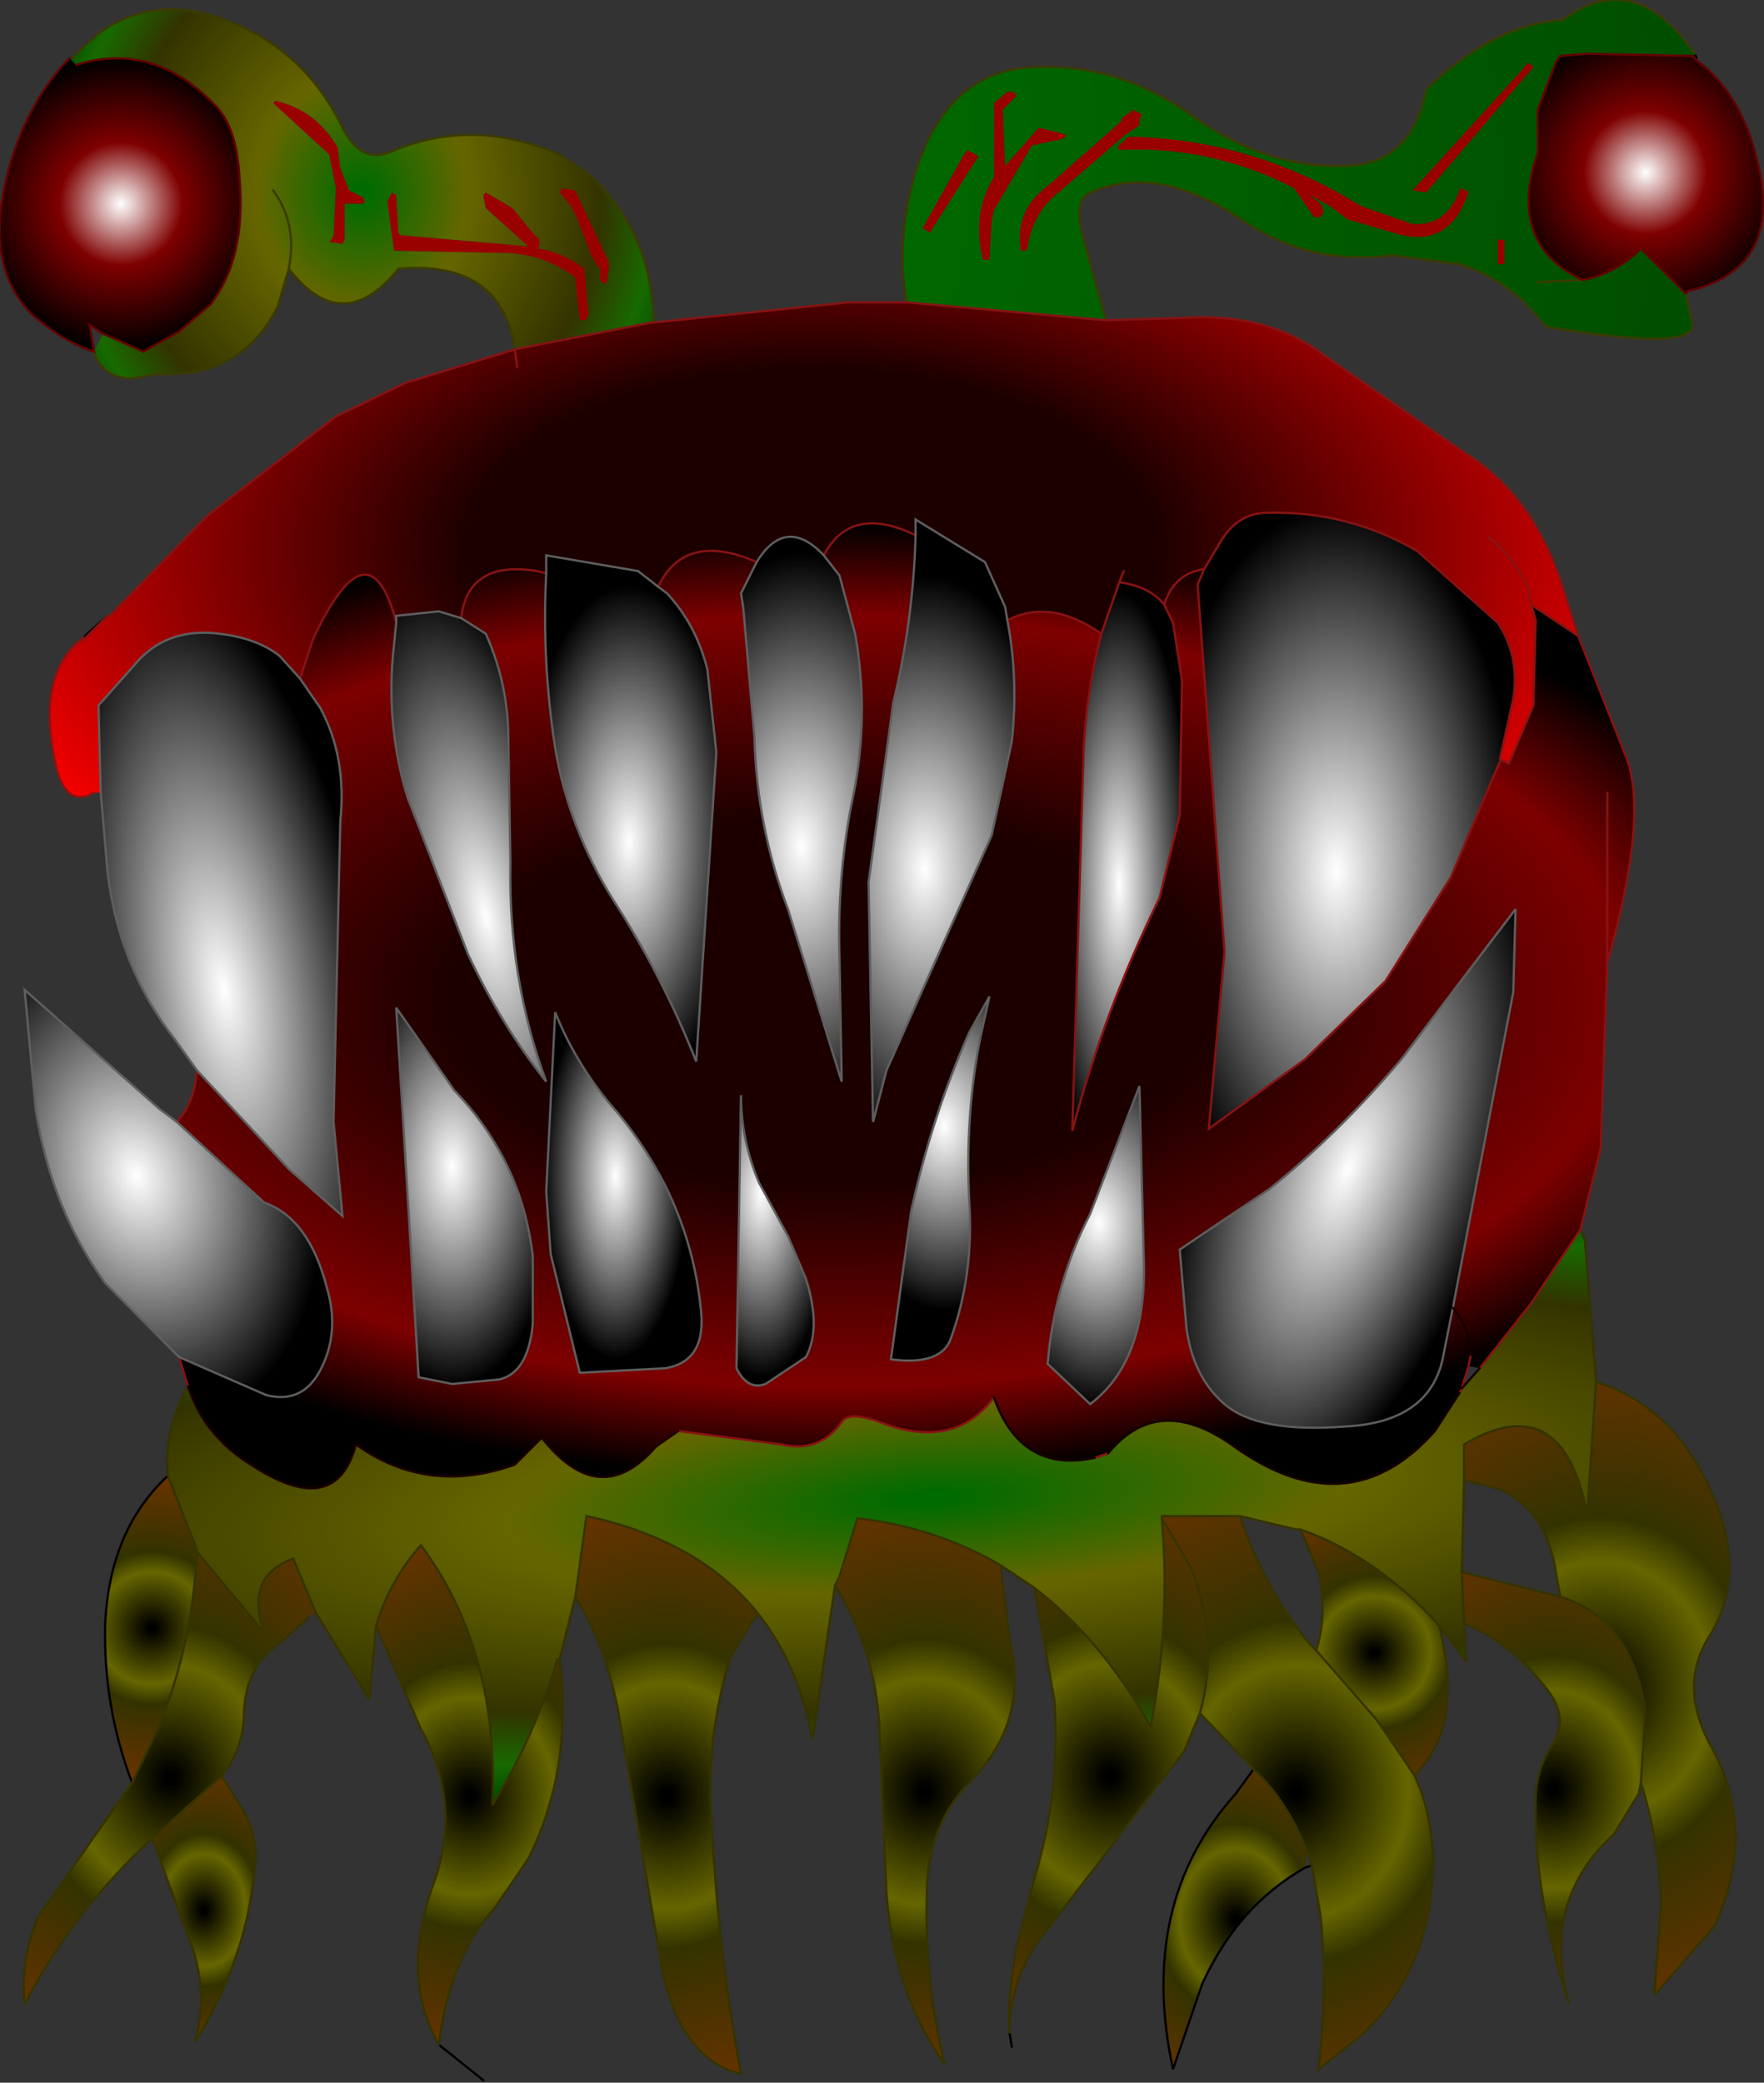 <svg xmlns="http://www.w3.org/2000/svg" viewBox="0 0 39.4 46.5" width="39.4" height="46.5"><rect x="0" y="0" width="39.4" height="46.5" fill="#333333" stroke="none"/><defs><radialGradient gradientUnits="userSpaceOnUse" r="819.2" cx="0" cy="0" spreadMethod="pad" gradientTransform="matrix(.004 0 0 .004 36.75 3.85)" id="a"><stop offset="0" stop-color="#fff"/><stop offset=".42" stop-color="#7E0000"/><stop offset="1"/></radialGradient><radialGradient gradientUnits="userSpaceOnUse" r="819.2" cx="0" cy="0" fx="87942.4" fy="0" spreadMethod="repeat" gradientTransform="matrix(.012 0 0 .013 29 3.75)" id="b"><stop offset=".02" stop-color="#006B00"/><stop offset=".318" stop-color="#660"/><stop offset=".722" stop-color="#330"/><stop offset=".886" stop-color="#186A00"/><stop offset="1" stop-color="#004D00"/></radialGradient><radialGradient gradientUnits="userSpaceOnUse" r="819.2" cx="0" cy="0" spreadMethod="pad" gradientTransform="matrix(.046 0 0 .024 18.15 12.25)" id="c"><stop offset=".204" stop-color="#1C0000"/><stop offset=".537" stop-color="#f00"/><stop offset=".808" stop-color="#7E0000"/><stop offset="1"/></radialGradient><radialGradient gradientUnits="userSpaceOnUse" r="819.2" cx="0" cy="0" spreadMethod="pad" gradientTransform="matrix(.005 0 0 .01 29.85 19.45)" id="d"><stop offset="0" stop-color="#fff"/><stop offset="1"/></radialGradient><radialGradient gradientUnits="userSpaceOnUse" r="819.2" cx="0" cy="0" spreadMethod="pad" gradientTransform="matrix(.027 0 0 .013 18.55 22.35)" id="e"><stop offset=".384" stop-color="#1C0000"/><stop offset=".808" stop-color="#7E0000"/><stop offset="1"/></radialGradient><radialGradient gradientUnits="userSpaceOnUse" r="819.2" cx="0" cy="0" spreadMethod="pad" gradientTransform="matrix(.002 0 0 .008 25 19.75)" id="f"><stop offset="0" stop-color="#fff"/><stop offset="1"/></radialGradient><radialGradient gradientUnits="userSpaceOnUse" r="819.2" cx="0" cy="0" spreadMethod="pad" gradientTransform="matrix(.004 0 0 .008 20.65 19.4)" id="g"><stop offset="0" stop-color="#fff"/><stop offset="1"/></radialGradient><radialGradient gradientUnits="userSpaceOnUse" r="819.2" cx="0" cy="0" spreadMethod="pad" gradientTransform="matrix(.003 0 0 .005 21.1 25.15)" id="h"><stop offset="0" stop-color="#fff"/><stop offset="1"/></radialGradient><radialGradient gradientUnits="userSpaceOnUse" r="819.2" cx="0" cy="0" spreadMethod="pad" gradientTransform="matrix(.004 .001 -.003 .009 30.1 26.1)" id="i"><stop offset="0" stop-color="#fff"/><stop offset="1"/></radialGradient><radialGradient gradientUnits="userSpaceOnUse" r="819.2" cx="0" cy="0" spreadMethod="pad" gradientTransform="matrix(.036 -.002 0 .008 20.7 33.45)" id="j"><stop offset=".02" stop-color="#006B00"/><stop offset=".318" stop-color="#660"/><stop offset=".722" stop-color="#330"/><stop offset=".886" stop-color="#186A00"/><stop offset="1" stop-color="#004D00"/></radialGradient><radialGradient gradientUnits="userSpaceOnUse" r="819.2" cx="0" cy="0" spreadMethod="pad" gradientTransform="matrix(.008 0 0 .009 35.75 37.7)" id="k"><stop offset=".02"/><stop offset=".384" stop-color="#660"/><stop offset=".518" stop-color="#330"/><stop offset="1" stop-color="#630"/></radialGradient><radialGradient gradientUnits="userSpaceOnUse" r="819.2" cx="0" cy="0" spreadMethod="pad" gradientTransform="matrix(.006 0 0 .007 34.7 39.95)" id="l"><stop offset=".02"/><stop offset=".384" stop-color="#660"/><stop offset=".518" stop-color="#330"/><stop offset="1" stop-color="#630"/></radialGradient><radialGradient gradientUnits="userSpaceOnUse" r="819.2" cx="0" cy="0" spreadMethod="pad" gradientTransform="matrix(.003 0 0 .005 24.55 27.3)" id="m"><stop offset="0" stop-color="#fff"/><stop offset="1"/></radialGradient><radialGradient gradientUnits="userSpaceOnUse" r="819.2" cx="0" cy="0" spreadMethod="pad" gradientTransform="matrix(.007 0 0 .008 24.8 39.65)" id="n"><stop offset=".02"/><stop offset=".384" stop-color="#660"/><stop offset=".518" stop-color="#330"/><stop offset="1" stop-color="#630"/></radialGradient><radialGradient gradientUnits="userSpaceOnUse" r="819.2" cx="0" cy="0" spreadMethod="pad" gradientTransform="matrix(.007 0 0 .008 20.65 40)" id="o"><stop offset=".02"/><stop offset=".384" stop-color="#660"/><stop offset=".518" stop-color="#330"/><stop offset="1" stop-color="#630"/></radialGradient><radialGradient gradientUnits="userSpaceOnUse" r="819.2" cx="0" cy="0" spreadMethod="pad" gradientTransform="matrix(.004 0 0 .004 30.7 36.9)" id="p"><stop offset=".02"/><stop offset=".384" stop-color="#660"/><stop offset=".518" stop-color="#330"/><stop offset="1" stop-color="#630"/></radialGradient><radialGradient gradientUnits="userSpaceOnUse" r="819.2" cx="0" cy="0" spreadMethod="pad" gradientTransform="matrix(.008 0 0 .009 28.95 40)" id="q"><stop offset=".02"/><stop offset=".384" stop-color="#660"/><stop offset=".518" stop-color="#330"/><stop offset="1" stop-color="#630"/></radialGradient><radialGradient gradientUnits="userSpaceOnUse" r="819.2" cx="0" cy="0" spreadMethod="pad" gradientTransform="matrix(.004 0 0 .005 27.6 42.85)" id="r"><stop offset=".02"/><stop offset=".384" stop-color="#660"/><stop offset=".518" stop-color="#330"/><stop offset="1" stop-color="#630"/></radialGradient><radialGradient gradientUnits="userSpaceOnUse" r="819.2" cx="0" cy="0" spreadMethod="pad" gradientTransform="matrix(.009 0 0 .01 8.1 4.3)" id="s"><stop offset=".02" stop-color="#006B00"/><stop offset=".318" stop-color="#660"/><stop offset=".722" stop-color="#330"/><stop offset=".886" stop-color="#186A00"/><stop offset="1" stop-color="#004D00"/></radialGradient><radialGradient gradientUnits="userSpaceOnUse" r="819.2" cx="0" cy="0" spreadMethod="pad" gradientTransform="matrix(.004 0 0 .004 2.7 4.55)" id="t"><stop offset="0" stop-color="#fff"/><stop offset=".42" stop-color="#7E0000"/><stop offset="1"/></radialGradient><radialGradient gradientUnits="userSpaceOnUse" r="819.2" cx="0" cy="0" spreadMethod="pad" gradientTransform="matrix(.003 -.001 .002 .009 10.85 20.45)" id="u"><stop offset="0" stop-color="#fff"/><stop offset="1"/></radialGradient><radialGradient gradientUnits="userSpaceOnUse" r="819.2" cx="0" cy="0" spreadMethod="pad" gradientTransform="matrix(.004 -.001 .002 .011 5 22.1)" id="v"><stop offset="0" stop-color="#fff"/><stop offset="1"/></radialGradient><radialGradient gradientUnits="userSpaceOnUse" r="819.2" cx="0" cy="0" spreadMethod="pad" gradientTransform="matrix(.004 -.003 .003 .006 3.05 26.25)" id="w"><stop offset="0" stop-color="#fff"/><stop offset="1"/></radialGradient><radialGradient gradientUnits="userSpaceOnUse" r="819.2" cx="0" cy="0" spreadMethod="pad" gradientTransform="matrix(.003 0 0 .006 10.1 26.05)" id="x"><stop offset="0" stop-color="#fff"/><stop offset="1"/></radialGradient><radialGradient gradientUnits="userSpaceOnUse" r="819.2" cx="0" cy="0" spreadMethod="pad" gradientTransform="matrix(.004 0 0 .008 17.9 18.9)" id="y"><stop offset="0" stop-color="#fff"/><stop offset="1"/></radialGradient><radialGradient gradientUnits="userSpaceOnUse" r="819.2" cx="0" cy="0" spreadMethod="pad" gradientTransform="matrix(.003 0 0 .007 14.05 18.8)" id="z"><stop offset="0" stop-color="#fff"/><stop offset="1"/></radialGradient><radialGradient gradientUnits="userSpaceOnUse" r="819.2" cx="0" cy="0" spreadMethod="pad" gradientTransform="matrix(.002 0 0 .005 13.75 26.25)" id="A"><stop offset="0" stop-color="#fff"/><stop offset="1"/></radialGradient><radialGradient gradientUnits="userSpaceOnUse" r="819.2" cx="0" cy="0" spreadMethod="pad" gradientTransform="matrix(.002 0 0 .005 17 26.65)" id="B"><stop offset="0" stop-color="#fff"/><stop offset="1"/></radialGradient><radialGradient gradientUnits="userSpaceOnUse" r="819.2" cx="0" cy="0" spreadMethod="pad" gradientTransform="matrix(.007 0 0 .008 14.9 40.1)" id="C"><stop offset=".02"/><stop offset=".384" stop-color="#660"/><stop offset=".518" stop-color="#330"/><stop offset="1" stop-color="#630"/></radialGradient><radialGradient gradientUnits="userSpaceOnUse" r="819.2" cx="0" cy="0" spreadMethod="pad" gradientTransform="matrix(.004 0 0 .004 3.4 36.35)" id="D"><stop offset=".02"/><stop offset=".384" stop-color="#660"/><stop offset=".518" stop-color="#330"/><stop offset="1" stop-color="#630"/></radialGradient><radialGradient gradientUnits="userSpaceOnUse" r="819.2" cx="0" cy="0" spreadMethod="pad" gradientTransform="matrix(.007 0 0 .008 3.8 39.7)" id="E"><stop offset=".02"/><stop offset=".384" stop-color="#660"/><stop offset=".518" stop-color="#330"/><stop offset="1" stop-color="#630"/></radialGradient><radialGradient gradientUnits="userSpaceOnUse" r="819.2" cx="0" cy="0" spreadMethod="pad" gradientTransform="matrix(.006 0 0 .007 10.5 40.1)" id="F"><stop offset=".02"/><stop offset=".384" stop-color="#660"/><stop offset=".518" stop-color="#330"/><stop offset="1" stop-color="#630"/></radialGradient><radialGradient gradientUnits="userSpaceOnUse" r="819.2" cx="0" cy="0" spreadMethod="pad" gradientTransform="matrix(.003 0 0 .004 4.55 42.65)" id="G"><stop offset=".02"/><stop offset=".384" stop-color="#660"/><stop offset=".518" stop-color="#330"/><stop offset="1" stop-color="#630"/></radialGradient></defs><path fill="#900" d="M34.25 1.5L31.9 4.25l-.05.05-.3-.05 2.5-2.75.05-.1.1.05.05.05m-1.5 2.75l.05.05q-.4 1.2-1.5.95l-1.2-.35-.4-.3-.45-.25.25.2.05.1v.1l-.05.1h-.15l-.45-.65q-1.85-.95-3.9-.85l-.05-.05.05-.05V3.2h.05l.15-.15q2.8.05 5.2 1.55l1.15.4q.75.05 1.05-.75V4.2l.15.05m.7 1.1h.15v.55h-.15v-.55m-8-2.55l-.3.2-1.45 1.25q-.65.5-.75 1.3l-.05.05h-.1q-.15-.9.6-1.45l1.65-1.45v-.05l.05-.05.15-.1.05-.05.2.1-.05.15v.1m-1.65.25l-.05.05-.7.15-.85 1.45-.05.25-.05.85h-.15q-.25-1.05.25-1.85V2.3l.3-.25h.15l.05.1-.3.3.05 1.25.75-.85.6.15v.05m-2 .4l.05.05-1.05 1.65v.05l-.2-.1.9-1.6.1-.15.2.1m-9.25.75l.3.05.75 1.6V6l-.05.3v.05l-.1-.05-.05-.05V6l-.05-.05-.15-.25-.3-.8-.15-.3-.25-.3.05-.1m-1.75.15l.05-.05.1.05.5.3.45.55.15.15v.15l-.05.05h.05q.55.1 1 .45l.1 1.05-.05.05v.05h-.15l-.1-.85v-.1q-.65-.5-1.5-.55L8.8 5.6l-.15-1.1.1-.2.1.05.05.85.05.05 2.85.25-.95-.85-.05-.25v-.05m-4.65-2.1q.9.2 1.4 1.05v.05l.05.4.2.5.3.15.05.1-.05.05h-.4v.8l-.05.1-.3-.05.05-.05.05-.1.05-1.05-.15-.75L6.1 2.3l.05-.05"/><path fill="url(#a)" d="M37.65 6.55l-1-1q-.55.55-1.3.7-1.7-.8-1-2.85v-.95l.4-1.05.1-.15.6-.05 2.35.05.1.1q1 .75 1.35 2.25.6 2.4-1.55 2.9l-.05.05"/><path fill="url(#b)" d="M37.65 6.55l.15.7q.05.6-3.25.05l-.5-.55q-.65-.6-1.45-.85l-1.5-.2q-1.9.25-3.45-.85-1.85-1.2-3.3-.55-.35.15-.2.85l.55 2-4.45-.4q-.25-1.4.2-2.9.7-2.25 2.6-2.35 1.95-.1 3.6 1.1 1.7 1.2 3.5 1.1 1.4-.1 1.7-1.7Q33.3.6 34.8.45h.1q1.6-1.2 2.95.75l-.05.05-2.35-.05-.6.05-.1.15-.4 1.05v.95q-.7 2.05 1 2.85.75-.15 1.3-.7l1 1m-3.4-5.05l-.05-.05-.1-.05-.05.1-2.5 2.75.3.05.05-.05 2.35-2.75m-.8 3.85v.55h.15v-.55h-.15m-.7-1.1l-.15-.05v.05q-.3.8-1.05.75l-1.15-.4Q28 3.1 25.2 3.05l-.15.15H25v.05l-.05.05.05.05q2.05-.1 3.9.85l.45.65h.15l.05-.1v-.1l-.05-.1-.25-.2.45.25.4.3 1.2.35q1.1.25 1.5-.95l-.05-.05m1.6 2.05l1-.05-1 .05M21.8 3.45l-.2-.1-.1.15-.9 1.6.2.1v-.05l1.05-1.65-.05-.05m2-.4V3l-.6-.15-.75.85-.05-1.25.3-.3-.05-.1h-.15l-.3.25v1.65q-.5.8-.25 1.85h.15l.05-.85.05-.25.85-1.45.7-.15.05-.05m1.65-.25v-.1l.05-.15-.2-.1-.05.05-.15.1-.05.05v.05L23.4 4.15q-.75.55-.6 1.45h.1l.05-.05q.1-.8.75-1.3L25.15 3l.3-.2"/><path fill="url(#c)" d="M20.25 6.75l4.45.4 1.65-.05q1.95-.15 3.25.85l3.1 2.15q1.55.95 2.2 3l.35 1.1-1.05-.7.1.35-.05 1.9-.55 1.3-.2-.1.3-1.35q.15-.95-.35-1.7l-1.8-1.6q-1.55-.9-3.35-.85-.7 0-1.1.75l-.3.5-.2.05q-.5.15-.7.75-.3-.4-1-.5l-.4 1.15q-1.15-.8-2.1-.3l-.05-.3-.45-1-1.55-.95v.35q-1.45-.7-2.05.45-.85-.9-1.5.15-1.6-.7-2.2.55l-.45-.35-2.05-.35v.4l-.2-.05q-1.55-.25-1.7 1.05l-.5-.15-.95.1v.15q-.6-2.3-1.85.35l-.3.9-.45-.5q-.5-.4-1.35-.5-1.2-.15-1.9.7l-.8.9.05 1.95H2.1q-.7.4-.9-.85-.35-1.85.65-2.6v.05l.1-.1v-.05l.45-.4h.05l2.2-2.25L7.5 9.3l1.55-.75 2.45-.75 3.05-.6h.05l4.35-.45h1.3m4.85 6L25 13l.1-.25m8.15-.75q.6.45.9 1.2l.05.3-.05-.3q-.3-.75-.9-1.2m-21.7-3.8l-.05-.4.05.4m-9.6 6l.05-.05.4-.4-.4.4-.05.05m0-.05H2h-.05"/><path fill="url(#d)" d="M26.9 12.7l.3-.5q.4-.75 1.1-.75 1.8-.05 3.35.85l1.8 1.6q.5.75.35 1.7l-.3 1.35V17l-1.1 2.6-1.45 2.3-1.8 1.75L27 25.2l.35-3.95-.6-8.2.15-.35"/><path fill="url(#e)" d="M26.9 12.7l-.15.35.6 8.2L27 25.2l2.15-1.55 1.8-1.75 1.45-2.3 1.1-2.6.2.05.55-1.3.05-1.9-.1-.35 1.05.7 1.05 2.65q.55 1.3-.4 4.65l-.15 4.15-.45 1.8-1.1 1.65-1.15 1.45-.25-.05.05-.25-.05.25-.15.5-.05.1-.55.85q-1.95 2.2-4.55.3-1.65-1.15-2.75.2l-.3.1q-1.65.35-2.25-1.35-.9 1.2-2.55.55-.7-.25-.85 0-.5.7-1.35.5l-2.3-.3-.5.35q-1.25 1.45-2.55-.2l-.6.6q-1.95.7-3.55-.45-.45 1.7-2.35.45-1.05-.65-1.4-1.75L4 30.3l1.95.85q.8.2 1.2-.55.45-.85.15-1.85-.4-1.55-1.4-1.9l-1.95-1.8q.4-.45.45-1.15l2.05 2.2 1.2 1.05-.2-2.1.15-6.7q.15-1.45-.45-2.55l-.45-.65.3-.9q1.25-2.65 1.85-.35l-.05.5q-.2 1.75.3 3.4l1.35 3.5q.75 1.6 1.75 2.85-.85-2.3-.8-4.9l-.05-3q-.05-1.1-.5-2.1l-.55-.35q.15-1.3 1.7-1.05l.2.05q-.1 1.95.2 3.9.3 1.8 1.3 3.4 1.1 1.7 1.85 3.6l.45-6.9-.2-1.85q-.25-1-.9-1.7l-.2-.15q.6-1.25 2.2-.55l-.35.7.05.3.25 2.9q.05 2 .75 3.85l1.2 3.85-.05-2.8q-.05-1.7.25-3.3l.1-.5q.3-1.7 0-3.4l-.35-1.3-.35-.45q.6-1.15 2.05-.45-.05 1.9-.5 3.75l-.55 4 .1 5.35.3-1.15 2.35-5.25.45-2.1q.15-1.4-.1-2.7.95-.5 2.1.3-.35 1.35-.4 2.7l-.25 8.4q.7-2.65 1.95-5.2l.45-1.85.05-3-.2-1.3-.2-.4q.2-.6.7-.75l.2-.05m-5 10.45l.2-.9-.45.8q-.85 1.9-1.3 4l-.45 3.3q1.15.15 1.35-.5.5-1.4.4-3-.1-1.95.25-3.7m10.55 6.05l1.35-7.05.05-1.85-2.55 3.35q-1.4 1.65-2.95 2.9l-2 1.35.15 1.75q.15 1.1.85 1.7.75.65 2.7.5 1.95-.1 2.2-1.65l.2-1q.4.5.4 1.05 0-.55-.4-1.05m3.45-11.5v3.8-3.8m-25.75 6.65l-1.3-1.85.5 8.25.75.15 1.05-.1q.65-.15.75-1.25v-1.5q-.25-2.15-1.75-3.7m7.85 4.2l-.4-.95-.65-1.2q-.4-.95-.4-1.95l-.1 6.1q.25.5.65.35l.9-.6q.35-.65 0-1.75m-5.8-1.95l.1 1.4.65 2.65 1.9-.1q.95-.15.8-1.35-.25-2.4-1.85-4.35-.9-1-1.4-2.25l-.2 4m12.15.5q-.8 1.55-.95 3.35l.95.9q1.25-.95 1.2-3.15l-.1-3.95-1.1 2.85"/><path fill="url(#f)" d="M24.6 14.15L25 13q.7.1 1 .5l.2.4.2 1.3-.05 3-.45 1.85q-1.25 2.55-1.95 5.2l.25-8.4q.05-1.35.4-2.7"/><path fill="url(#g)" d="M20.45 11.95v-.35l1.55.95.45 1 .05.3q.25 1.3.1 2.7l-.45 2.1-2.35 5.25-.3 1.15-.1-5.35.55-4q.45-1.85.5-3.75"/><path fill="url(#h)" d="M21.9 23.15q-.35 1.75-.25 3.7.1 1.6-.4 3-.2.65-1.35.5l.45-3.3q.45-2.1 1.3-4l.45-.8-.2.9"/><path fill="url(#i)" d="M32.45 29.2l-.2 1q-.25 1.55-2.2 1.65-1.95.15-2.7-.5-.7-.6-.85-1.7l-.15-1.75 2-1.35q1.55-1.25 2.95-2.9l2.55-3.35-.05 1.85-1.35 7.05"/><path fill="url(#j)" d="M35.3 27.45l.1.25.25 3.15-.2 2.95q-.55-2.85-2.75-1.55v.8l-.05 2.05.05 1.15.05.85-.6-.8q-1.4-1.55-3.1-2.15h-.1l-1.25-.3h-1.75v.05q.2 2.35-.25 4.65-1.1-1.95-2.6-3.1l-.75-.5q-1.45-.85-3.2-1.05l-.4 1.3-.1.2-.5 3.45q-.3-1.65-1.2-2.8-1.3-1.65-3.85-2.2l-.25 1.8-.35 1.4h-.05q-.5 1.7-1.45 3.25.15-3.45-1.6-5.8-.7.8-1 1.8l-.15 1.65L7.05 36l-.5-1.2q-1.1.4-.65 1.65l-1.5-1.8v-.05l-.65-1.65q-.1-1.05.45-2 .35 1.1 1.4 1.75 1.9 1.25 2.35-.45 1.6 1.15 3.55.45l.6-.6q1.3 1.65 2.55.2l.5-.35 2.3.3q.85.2 1.35-.5.15-.25.85 0 1.65.65 2.55-.55.6 1.7 2.25 1.35l.3-.1q1.1-1.35 2.75-.2 2.6 1.9 4.55-.3l.55-.85.05-.1.4-.45 1.15-1.45 1.1-1.65"/><path fill="url(#k)" d="M35.65 30.85q1.4.45 2.2 1.75 1.35 2.25.35 3.9-.75 1.15.05 2.55 1 1.85.05 3.95l-1.35 1.55.15-2.05q-.05-1.45-.45-2.7l.1-1.6q-.3-2.05-1.9-2.55l-.1-.55q-.2-1.35-1.25-1.85l-.8-.2v-.8q2.2-1.3 2.75 1.55l.2-2.95"/><path fill="url(#l)" d="M36.65 39.8l-.05.25-.55.9q-1.65 1.5-1 3.8-.8-2.45-.75-4.55 0-.7.4-1.3.35-.6-.2-1.25-.8-1-1.8-1.4l-.05-1.15 2.2.55q1.6.5 1.9 2.55l-.1 1.6"/><path fill="url(#m)" d="M24.35 27.1l1.1-2.85.1 3.95q.05 2.2-1.2 3.15l-.95-.9q.15-1.8.95-3.35"/><path fill="url(#n)" d="M26.8 38.25l-.35.85-3.3 4.3q-.6.9-.6 2-.05-1 .2-2.1l.35-1.35q.6-1.95.45-4l-.45-2.5q1.5 1.15 2.6 3.1.45-2.3.25-4.65l.65 1.1q.65 1.7.2 3.25"/><path fill="url(#o)" d="M18.65 35.4l.1-.2.4-1.3q1.75.2 3.2 1.05l.2 1.65q.45 1.8-.85 3.15-1 1-1 2.55-.05 1.95.4 3.8-1.15-1.65-1.3-3.85l-.15-3.5q-.05-1.85-1-3.35"/><path fill="url(#p)" d="M32.15 36.3q.5 2.05-.35 3.1l-.2.25-.85-1.25-1.35-1.55q.25-.8.05-1.75l-.4-.95q1.7.6 3.1 2.15"/><path fill="url(#q)" d="M31.6 39.65q.45 1 .4 2.2-.1 2.2-1.6 3.6l-.95.75q.2-1.7.05-3.4l-.2-1.15-.1-.3q-.45-1.15-1.2-1.85l-1.2-1.25q.45-1.55-.2-3.25l-.65-1.1v-.05h1.75q.5 1.55 1.55 2.85l.15.15 1.35 1.55.85 1.25"/><path fill="url(#r)" d="M29.15 41.7q-1.5.85-2.3 2.6l-.65 1.9q-.8-3.7 1.4-6.15l.4-.55q.75.7 1.2 1.85l-.05.35"/><path fill="url(#s)" d="M10.8 4.35v.05l.05.25.95.85-2.85-.25-.05-.05-.05-.85-.1-.05-.1.2.15 1.1 2.55.05q.85.05 1.5.55v.1l.1.85h.15V7.1l.05-.05-.1-1.05q-.45-.35-1-.45H12l.05-.05v-.15l-.15-.15-.45-.55-.5-.3-.1-.05-.05.05m1.75-.15l-.05.1.25.3.15.3.3.8.15.25.05.05v.25l.05.05.1.05V6.3l.05-.3v-.15l-.75-1.6-.3-.05M1.6 1.3l.6-.55q1.25-.9 2.85-.3 1.75.65 2.6 2.4.4.8 1.05.55 1.85-.8 3.8.05l.6.4q1.45 1.25 1.5 3.35h-.05l-3.05.6q-.3-2-2.6-1.8-1.25 1.55-2.45 0l-.25.85q-.8 1.6-2.7 1.5l-.55.1q-.65 0-.85-.6l.2-.4.9.4.8-.45.7-.6q.8-1.05.65-2.8-.05-1.1-.5-1.6Q3.45.9 1.7 1.45l-.1-.15m4.5 2.95Q6.65 5 6.45 6q.2-1-.35-1.75m.05-2l-.05.05 1.25 1.15.15.75-.05 1.05-.05.1-.05.05.3.05.05-.1v-.8h.4l.05-.05-.05-.1-.3-.15-.2-.5-.05-.4V3.3q-.5-.85-1.4-1.05"/><path fill="url(#t)" d="M1.7 1.45Q3.45.9 4.85 2.4q.45.5.5 1.6.15 1.75-.65 2.8l-.7.6-.8.45-.9-.4-.3-.2.1.6q-.65-.2-1.35-.8Q-.45 5.9.25 3.6q.4-1.35 1.3-2.3l.15.15"/><path fill="url(#u)" d="M8.85 13.9v-.15l.95-.1.5.15.55.35q.45 1 .5 2.1l.05 3q-.05 2.6.8 4.9-1-1.25-1.75-2.85L9.1 17.8q-.5-1.65-.3-3.4l.05-.5"/><path fill="url(#v)" d="M6.7 15.15l.45.65q.6 1.1.45 2.55l-.15 6.7.2 2.1-1.2-1.05-2.05-2.2-.5-.7q-1.25-1.6-1.5-3.75l-.15-1.75-.05-1.95.8-.9q.7-.85 1.9-.7.85.1 1.35.5l.45.5"/><path fill="url(#w)" d="M3.95 25.05l1.95 1.8q1 .35 1.4 1.9.3 1-.15 1.85-.4.75-1.2.55L4 30.3l-1.65-1.65Q1.15 27 .8 24.8l-.25-2.7 3 2.65.4.3"/><path fill="url(#x)" d="M10.15 24.35q1.5 1.55 1.75 3.7v1.5q-.1 1.1-.75 1.25l-1.05.1-.75-.15-.5-8.25 1.3 1.85"/><path fill="url(#y)" d="M16.9 12.55q.65-1.05 1.5-.15l.35.45.35 1.3q.3 1.7 0 3.4l-.1.5q-.3 1.6-.25 3.3l.05 2.8-1.2-3.85q-.7-1.85-.75-3.85l-.25-2.9-.05-.3.35-.7"/><path fill="url(#z)" d="M12.2 12.8v-.4l2.05.35.45.35.2.15q.65.7.9 1.7l.2 1.85-.45 6.9q-.75-1.9-1.85-3.6-1-1.6-1.3-3.4-.3-1.95-.2-3.9"/><path fill="url(#A)" d="M12.2 26.6l.2-4q.5 1.25 1.4 2.25 1.6 1.95 1.85 4.35.15 1.2-.8 1.35l-1.9.1L12.3 28l-.1-1.4"/><path fill="url(#B)" d="M18 28.55q.35 1.1 0 1.75l-.9.6q-.4.15-.65-.35l.1-6.1q0 1 .4 1.95l.65 1.2.4.95"/><path fill="url(#C)" d="M12.85 35.65l.25-1.8q2.55.55 3.85 2.2l-.15.15-.5.85q-.55 1.8-.4 3.75.15 2.8.65 5.5-1.3-.3-1.75-2.25l-1-5.9q-.3-1.45-.95-2.5"/><path fill="url(#D)" d="M2.95 39.8q-.65-1.7-.6-3.55.1-2.1 1.4-3.3l.65 1.65v.05q-.1 2.05-.85 3.9l-.6 1.25"/><path fill="url(#E)" d="M2.95 39.8l.6-1.25q.75-1.85.85-3.9l1.5 1.8q-.45-1.25.65-1.65l.5 1.2-.15.1-.6.55-.2.15q-.6.5-.65 1.4 0 .85-.5 1.45l-1.55 1.4q-1.75 1.6-2.85 3.7-.1-1 .3-1.95l2.1-3"/><path fill="url(#F)" d="M8.4 36.3q.3-1 1-1.8 1.75 2.35 1.6 5.8.95-1.55 1.45-3.25h.05q.3 2.45-.7 4.45l-.75 1.1q-1 1.1-1.25 3.05-.85-1.5-.15-3.5.7-1.85-.25-3.55l-1-2.3"/><path fill="url(#G)" d="M4.95 39.65l.5.8q.3.55.25 1.2-.2 2.15-1.35 3.95.3-1.05-.05-2.1l-.9-2.45 1.55-1.4"/><path fill="none" stroke="#000" stroke-width=".05" stroke-linecap="round" stroke-miterlimit="3" d="M37.8 1.25l.1.05-.05-.1M33.5 17v-.05m-4.2 24.7l-.15.05q-1.5.85-2.3 2.6l-.65 1.9q-.8-3.7 1.4-6.15l.4-.55m-5.45 5.9l.05.3M1.55 1.3h.05m.35 12.85l-.1.1.1-.05v-.05l.45-.4m-.4.4h-.05m1.8 18.8q-1.3 1.2-1.4 3.3-.05 1.85.6 3.55m6.85 5.85l1 .8"/><path fill="none" stroke="#353300" stroke-width=".05" stroke-linecap="round" stroke-miterlimit="3" d="M35.3 27.45l.1.25.25 3.15q1.4.45 2.2 1.75 1.35 2.25.35 3.9-.75 1.15.05 2.55 1 1.85.05 3.95l-1.35 1.55.15-2.05q-.05-1.45-.45-2.7l-.05.25-.55.9q-1.65 1.5-1 3.8-.8-2.45-.75-4.55 0-.7.4-1.3.35-.6-.2-1.25-.8-1-1.8-1.4l.05.85-.6-.8q.5 2.05-.35 3.1l-.2.25q.45 1 .4 2.2-.1 2.2-1.6 3.6l-.95.75q.2-1.7.05-3.4l-.2-1.15-.1-.3q-.45-1.15-1.2-1.85l-1.2-1.25-.35.85-3.3 4.3q-.6.9-.6 2-.05-1 .2-2.1l.35-1.35q.6-1.95.45-4l-.45-2.5q1.5 1.15 2.6 3.1.45-2.3.25-4.65v-.05h1.75l1.25.3h.1q1.7.6 3.1 2.15m-23.75 0q.3-1 1-1.8 1.75 2.35 1.6 5.8.95-1.55 1.45-3.25h.05l.35-1.4.25-1.8q2.55.55 3.85 2.2.9 1.15 1.2 2.8l.5-3.45.1-.2.4-1.3q1.75.2 3.2 1.05l.75.5m-6.15.6l-.15.15-.5.85q-.55 1.8-.4 3.75.15 2.8.65 5.5-1.3-.3-1.75-2.25l-1-5.9q-.3-1.45-.95-2.5m-9.1-2.7q-.1-1.05.45-2M2.95 39.8l.6-1.25q.75-1.85.85-3.9v-.05l-.65-1.65m1.2 6.7q.5-.6.5-1.45.05-.9.65-1.4l.2-.15.6-.55m.15-.1l-.5-1.2q-1.1.4-.65 1.65l-1.5-1.8m5.4 11q-.85-1.5-.15-3.5.7-1.85-.25-3.55l-1-2.3-.15 1.65L7.05 36M3.4 41.05l.9 2.45q.35 1.05.05 2.1 1.15-1.8 1.35-3.95.05-.65-.25-1.2l-.5-.8-1.55 1.4q-1.75 1.6-2.85 3.7-.1-1 .3-1.95l2.1-3m19.4-4.85l.2 1.65q.45 1.8-.85 3.15-1 1-1 2.55-.05 1.95.4 3.8-1.15-1.65-1.3-3.85l-.15-3.5q-.05-1.85-1-3.35m-6.15 1.65q.3 2.45-.7 4.45l-.75 1.1q-1 1.1-1.25 3.05m25.85-14.8l-.2 2.95q-.55-2.85-2.75-1.55v.8l.8.2q1.05.5 1.25 1.85l.1.55q1.6.5 1.9 2.55l-.1 1.6m-3.95-3.55l-.05-1.15.05-2.05m-.05 2.05l2.2.55m-5.45 1.2q.25-.8.05-1.75l-.4-.95m-1.35-.3q.5 1.55 1.55 2.85l.15.15 1.35 1.55.85 1.25m-4.8-1.4q.45-1.55-.2-3.25l-.65-1.1"/><path fill="none" stroke="#3B3B00" stroke-width=".05" stroke-linecap="round" stroke-miterlimit="3" d="M37.85 1.2Q36.5-.75 34.9.45h-.1Q33.3.6 31.85 2q-.3 1.6-1.7 1.7-1.8.1-3.5-1.1-1.65-1.2-3.6-1.1-1.9.1-2.6 2.35-.45 1.5-.2 2.9m4.45.4l-.55-2q-.15-.7.2-.85 1.45-.65 3.3.55 1.55 1.1 3.45.85l1.5.2q.8.25 1.45.85l.5.55q3.3.55 3.25-.05l-.15-.7m-2.3-.3l-1 .05m-19.75.9q-.05-2.1-1.5-3.35l-.6-.4q-1.95-.85-3.8-.05-.65.25-1.05-.55Q6.8 1.1 5.05.45q-1.6-.6-2.85.3l-.6.55m.5 6.55q.2.6.85.6l.55-.1q1.9.1 2.7-1.5L6.45 6q.2-1-.35-1.75m5.4 3.55q-.3-2-2.6-1.8-1.25 1.55-2.45 0"/><path fill="none" stroke="#640000" stroke-width=".05" stroke-linecap="round" stroke-miterlimit="3" d="M37.8 1.25l-2.35-.05-.6.05-.1.15-.4 1.05v.95q-.7 2.05 1 2.85.75-.15 1.3-.7l1 1 .05-.05q2.15-.5 1.55-2.9-.35-1.5-1.35-2.25l-.1-.1m-36.1.2Q3.45.9 4.85 2.4q.45.5.5 1.6.15 1.75-.65 2.8l-.7.6-.8.45-.9-.4-.3-.2.1.6q-.65-.2-1.35-.8Q-.45 5.9.25 3.6q.4-1.35 1.3-2.3"/><path fill="none" stroke="#871313" stroke-width=".05" stroke-linecap="round" stroke-miterlimit="3" d="M20.25 6.75l4.45.4 1.65-.05q1.95-.15 3.25.85l3.1 2.15q1.55.95 2.2 3l.35 1.1 1.05 2.65q.55 1.3-.4 4.65l-.15 4.15-.45 1.8m-12.8-13.6q.95-.5 2.1.3L25 13l.1-.25m8.4 4.2l.3-1.35q.15-.95-.35-1.7l-1.8-1.6q-1.55-.9-3.35-.85-.7 0-1.1.75l-.3.5-.15.35.6 8.2L27 25.2l2.15-1.55 1.8-1.75 1.45-2.3 1.1-2.6m0-.05l.2.1.55-1.3.05-1.9-.1-.35-.05-.3q-.3-.75-.9-1.2m-6.35.7l-.2.05q-.5.15-.7.75l.2.4.2 1.3-.05 3-.45 1.85q-1.25 2.55-1.95 5.2l.25-8.4q.05-1.35.4-2.7M25 13q.7.1 1 .5m9.25.7l-1.05-.7m-1.35 16.75l-.05.25m.25.05l1.15-1.45 1.1-1.65m.6-5.95v-3.8M14.6 7.2h-.05l-3.05.6.05.4m8.7-1.45h-1.3l-4.35.45M2.4 13.75h.05l2.2-2.25L7.5 9.3l1.55-.75 2.45-.75m-1.2 6q.15-1.3 1.7-1.05l.2.05m2.5.3q.6-1.25 2.2-.55m1.5-.15q.6-1.15 2.05-.45M8.85 13.9q-.6-2.3-1.85.35l-.3.9M4.4 23.9q-.05.7-.45 1.15M4 30.3l.2.65m10.95 1l2.3.3q.85.2 1.35-.5.15-.25.85 0 1.65.65 2.55-.55m2.25 1.35l.3-.1m7.85-1.35l.05-.1.15-.5M2.4 13.75l-.4.4-.05.05-.1.1v-.05q-1 .75-.65 2.6.2 1.25.9.85"/><path fill="none" stroke="#5E5E5E" stroke-width=".05" stroke-linecap="round" stroke-miterlimit="3" d="M22.5 13.85l-.05-.3-.45-1-1.55-.95v.35q-.05 1.9-.5 3.75l-.55 4 .1 5.35.3-1.15 2.35-5.25.45-2.1q.15-1.4-.1-2.7m-.6 9.3q-.35 1.75-.25 3.7.1 1.6-.4 3-.2.65-1.35.5l.45-3.3q.45-2.1 1.3-4l.45-.8-.2.9m10.55 6.05l-.2 1q-.25 1.55-2.2 1.65-1.95.15-2.7-.5-.7-.6-.85-1.7l-.15-1.75 2-1.35q1.55-1.25 2.95-2.9l2.55-3.35-.05 1.85-1.35 7.05M10.3 13.8l-.5-.15-.95.1v.15l-.05.5q-.2 1.75.3 3.4l1.35 3.5q.75 1.6 1.75 2.85-.85-2.3-.8-4.9l-.05-3q-.05-1.1-.5-2.1l-.55-.35m1.9-1v-.4l2.05.35.45.35.2.15q.65.7.9 1.7l.2 1.85-.45 6.9q-.75-1.9-1.85-3.6-1-1.6-1.3-3.4-.3-1.95-.2-3.9m4.7-.25q.65-1.05 1.5-.15M6.7 15.15l.45.65q.6 1.1.45 2.55l-.15 6.7.2 2.1-1.2-1.05-2.05-2.2m-.45 1.15l1.95 1.8q1 .35 1.4 1.9.3 1-.15 1.85-.4.75-1.2.55L4 30.3l-1.65-1.65Q1.15 27 .8 24.8l-.25-2.7 3 2.65.4.3m-1.7-7.35l-.05-1.95.8-.9q.7-.85 1.9-.7.85.1 1.35.5l.45.5M2.25 17.7l.15 1.75q.25 2.15 1.5 3.75l.5.7m12.5-11.35l-.35.7.05.3.25 2.9q.05 2 .75 3.85l1.2 3.85-.05-2.8q-.05-1.7.25-3.3l.1-.5q.3-1.7 0-3.4l-.35-1.3-.35-.45m-8.25 11.95q1.5 1.55 1.75 3.7v1.5q-.1 1.1-.75 1.25l-1.05.1-.75-.15-.5-8.25 1.3 1.85m7.85 4.2q.35 1.1 0 1.75l-.9.6q-.4.15-.65-.35l.1-6.1q0 1 .4 1.95l.65 1.2.4.95m-5.8-1.95l.2-4q.5 1.25 1.4 2.25 1.6 1.95 1.85 4.35.15 1.2-.8 1.35l-1.9.1L12.3 28l-.1-1.4m12.15.5l1.1-2.85.1 3.95q.05 2.2-1.2 3.15l-.95-.9q.15-1.8.95-3.35"/><path fill="none" stroke="#1C0000" stroke-width=".05" stroke-linecap="round" stroke-miterlimit="3" d="M4.2 30.95q.35 1.1 1.4 1.75 1.9 1.25 2.35-.45 1.6 1.15 3.55.45l.6-.6q1.3 1.65 2.55.2l.5-.35"/><path fill="none" stroke="#140000" stroke-width=".05" stroke-linecap="round" stroke-miterlimit="3" d="M32.45 29.2q.4.5.4 1.05m-10.65.95q.6 1.7 2.25 1.35m.3-.1q1.1-1.35 2.75-.2 2.6 1.9 4.55-.3l.55-.85m.05-.1l.4-.45"/></svg>